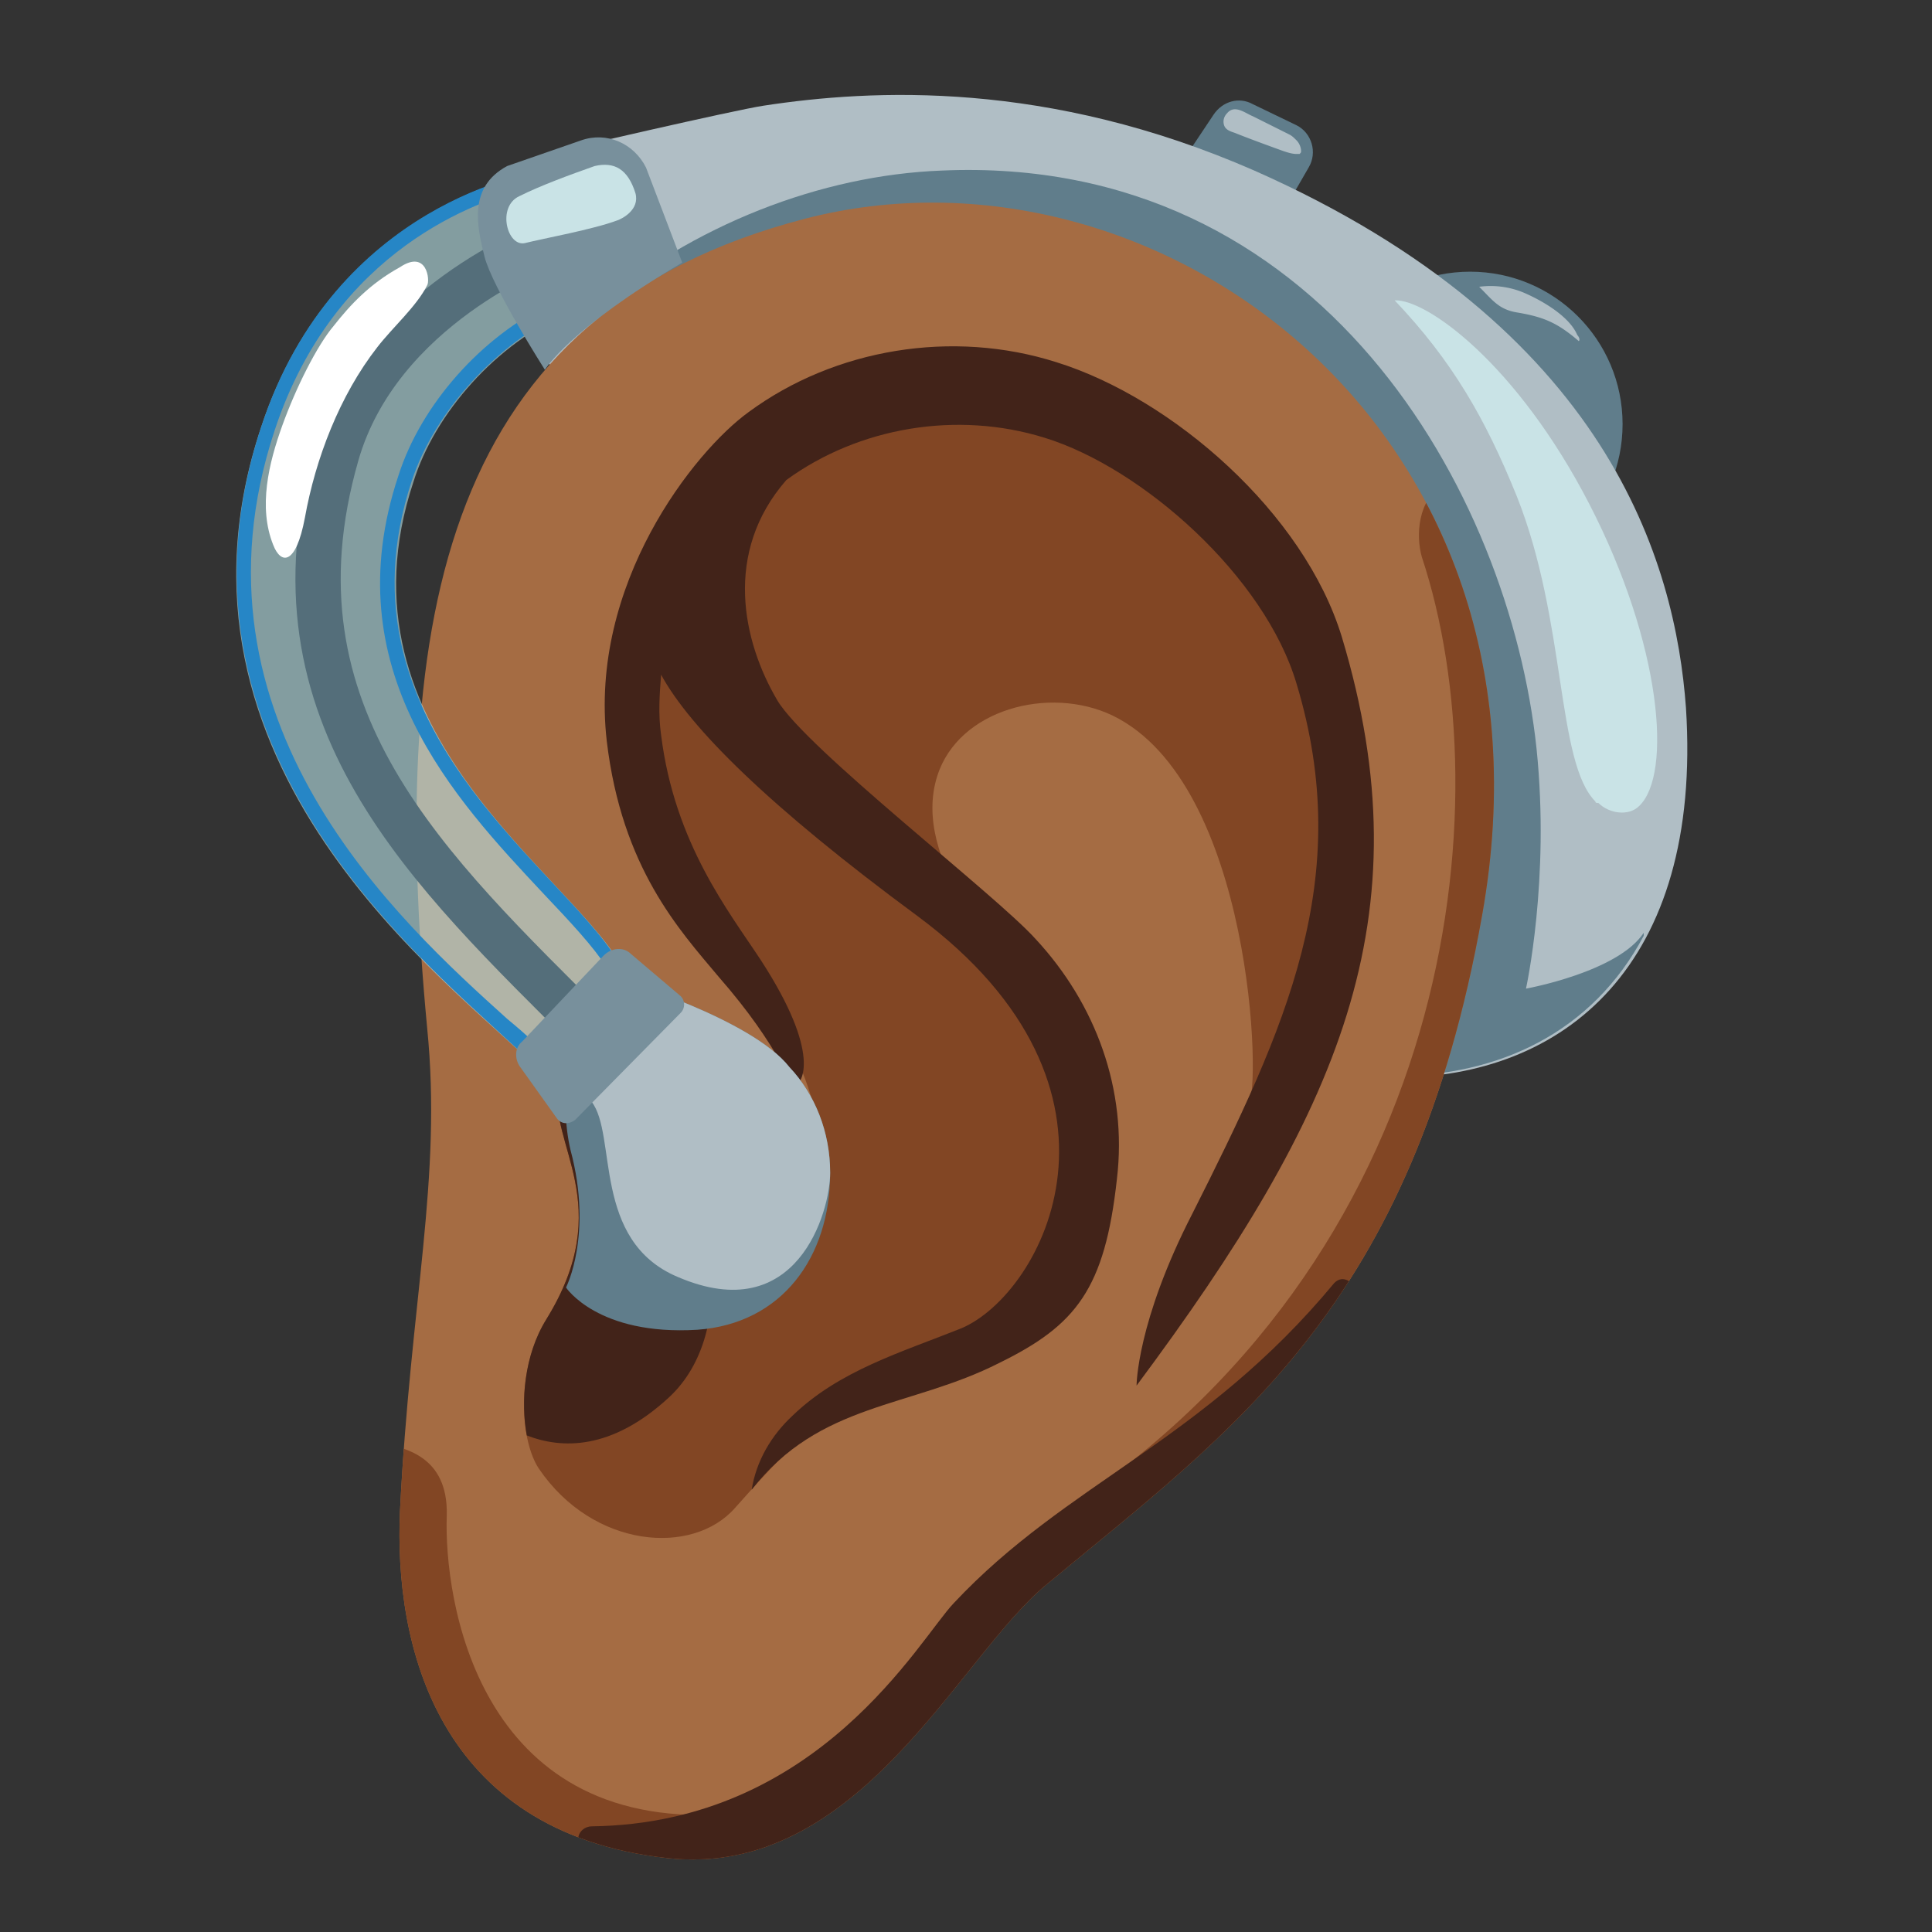<svg xmlns="http://www.w3.org/2000/svg" width="1em" height="1em" viewBox="0 0 128 128"><rect x="0" y="0" width="128" height="128" fill="#333333" stroke="none"/><circle cx="97.4" cy="28.1" r="10.1" fill="#607D8B"/><path fill="#607D8B" d="M77.9 17.9c-2-1.2-1.7-3.8-.5-5.8l3-4.5c.6-.9 1.7-1.2 2.6-.7l2.9 1.4c1 .5 1.4 1.8.8 2.8l-3 5.2c-1.1 2.1-3.8 2.8-5.8 1.6"/><path fill="#B0BEC5" d="M83.1 11.3C69.4 5.3 57.8 5.9 50.6 7c-2 .3-13.6 3-13.6 3c-1.8.3-2.6 1.8-2.3 3.6l1.4 9.5c.3 1.8 1.5 2.9 3.3 2.7l4-.6v5.9l29.3 25.1c2.3 8.7 10.2 15.2 19.7 15.2c11.2 0 20.4-7.4 19.3-24.5c-.7-9.6-5.1-25.2-28.6-35.6"/><path fill="#607D8B" d="M101.1 65.5s1.6-7.2.7-15.9c-1.8-17-14.3-39.4-39.4-38.3c-8 .3-16.5 3.6-23.1 9.2c.3 1.8 36.9 33.1 36.9 33.1c1.1 4.2 13.9 17.7 16.1 17.7c7 0 13.2-2.9 16.6-9.3v-.2c-1.7 2.6-7.8 3.7-7.8 3.7"/><path fill="#C9E3E6" d="M105.7 53.1c-2.6-2.6-1.9-11.9-5.2-20.2c-2.1-5.2-4.3-9-8.1-13c2.1-.1 8.1 4.2 12.9 13.5s5.5 17.9 3.3 20c-.7.7-2 .5-2.7-.2c-.1 0-.2 0-.2-.1"/><path fill="#A56C43" d="M53.3 14.5c23-6 50.7 13.6 44.9 46.1c-4.6 26-16.5 34.1-28.9 44.4c-5.8 4.8-12.4 19.5-25.1 18.1c-15.3-1.7-18.1-14.2-17.7-23c.7-14 2.8-22 1.8-32c-2.6-27.5 1.2-47.4 25-53.6"/><defs><path id="IconifyId195ac99e25a590abd37420" d="M53.3 14.5c23-6 50.7 13.6 44.9 46.1c-4.6 26-16.5 34.1-28.9 44.4c-5.8 4.8-12.4 19.5-25.1 18.1c-15.3-1.7-18.1-14.2-17.7-23c.7-14 2.8-22 1.8-32c-2.6-27.5 1.2-47.4 25-53.6"/></defs><clipPath id="IconifyId195ac99e25a590abd37421"><use href="#IconifyId195ac99e25a590abd37420"/></clipPath><g fill="#824624" clip-path="url(#IconifyId195ac99e25a590abd37421)"><path d="M71.6 80.5c-2.1 8.5-8 9.1-13.7 11.9c-4.4 2.1-5.9 3.8-9.2 7.5c-2.8 3.2-9.4 2.7-13-2.6c-1.2-1.8-1.6-6.4.5-9.9c4.7-7.6.1-11.6.8-15.4c.8-4.1 4.7-4.4 7.3-2.8c5.3 3.2 8.5 11.5 9.3 9.5c4.4-10.5-17.1-22.9-9.4-40.9c5.1-11.9 16.1-15.4 27.6-10.1c11.3 5.2 19.4 16 18.5 29c-.4 6.2-3.2 12.2-7.6 16.5c.9-.9.3-21.3-9-25.8c-4.2-2-10.2-.4-11.6 4c-.9 2.8.2 5.8 1.7 8.3c1.6 2.5 3.6 4.5 5.1 7c2.9 4.6 3.7 9.5 2.7 13.8"/><path d="M95.7 32c-1.8 1.1-1.9 3.5-1.5 4.9c5.4 16.3 2.3 46.6-24.4 63.6c-4 2.5-2.1 10-2.1 10L91 91.2l12.1-35.5zM25.2 95.6c1.5.3 4.5.8 4.4 4.8c-.2 5.5 2 20.8 18.3 19.8c4.5-.3 3.3 4.7.5 4.6s-19.5-1.5-19.5-1.5L24.1 109z"/></g><defs><use href="#IconifyId195ac99e25a590abd37420" id="IconifyId195ac99e25a590abd37422"/></defs><clipPath id="IconifyId195ac99e25a590abd37423"><use href="#IconifyId195ac99e25a590abd37422"/></clipPath><g fill="#422319" clip-path="url(#IconifyId195ac99e25a590abd37423)"><path d="M37.7 70.2c-.3.5-.5 1.1-.7 1.8c-.7 3.8 3.9 7.8-.8 15.4c-1.5 2.4-1.7 5.5-1.3 7.7c2.3.9 5.6 1 9.4-2.5c2.4-2.2 3.2-5.8 2.7-9c-1.3-8.1-5.3-8.6-9.3-13.4"/><path d="M75.3 91.8c13.4-18 19.2-31 13.6-49.6C86.4 34 77.7 26.4 70 24c-6.9-2.2-14.7-.9-20.4 3.3C46 29.9 39 38.7 40.2 49.1c1 8.4 4.8 12.5 7.4 15.6c4.2 4.8 4.7 7.3 5.1 7.2s1.8-2-2.3-8.3c-2.1-3.2-5.7-7.7-6.6-14.9c-.2-1.4-.1-2.7 0-4c1.9 3.5 7.1 8.7 17 16c15.5 11.5 8.3 25 2.9 27.3c-4 1.6-8.1 2.8-11.2 5.8c-1.4 1.3-2.4 3-2.7 4.9c4.5-5.8 10.5-5.4 16.4-8.4c5.1-2.5 7-4.9 7.8-12.2c.7-5.9-1.4-11.6-5.4-15.9c-2.6-2.9-15.2-12.6-17.1-15.8c-2.3-3.9-3.6-9.8.6-14.6c4.8-3.5 11.3-4.6 17.1-2.8c6.5 2 14.6 9.2 16.7 16.3c3.9 12.9-.7 22.8-6.9 35.1c-3.7 7.2-3.7 11.4-3.7 11.4M90 85.4c-.4-.4-1-1-1.6-.4c-8.7 10.5-17.7 13.2-25.2 21.2c-2.3 2.4-8.9 14.6-24 14.8c-.4 0-.9.3-.9.9c0 .7 6.6 3.7 6.6 3.7h8.6l36.9-37.5z"/></g><path fill="#607D8B" d="M52.3 70.7c-2.5-3.2-11.2-5.8-11.2-5.8c-.5.7-3.3 4.4-3.5 6.1s-.2 3.5.2 5.2c1.5 5.6-.3 9.1-.3 9.1s2.1 3.2 8.7 2.8c5.6-.4 8.8-4.8 8.8-10.4c0-2.7-1-5.2-2.7-7"/><path fill="#B0BEC5" d="M52.3 70.7c-2.5-3.2-11.2-5.8-11.2-5.8c-.5.7-1 1.3-1.6 1.9c-.9 1.1-2.3 2.2-1.7 3.9c.3.8.9 1.6 1.4 2.3c1.7 2.2 0 9.2 5.7 11.6C52.8 88 55 80.3 55 77.7c0-2.7-1-5.2-2.7-7"/><path fill="#B9E4EA" d="M35.3 70.5c-5.3-5.3-25.5-19.8-18-42.2c4.9-14.9 18.3-16.9 18.3-16.9l2.1 9.3c-4.8 2-8.9 6.7-10.3 11.2c-5.6 16.8 10.8 26.1 14 32.5z" opacity=".6"/><path fill="none" stroke="#546E7A" stroke-miterlimit="10" stroke-width="3" d="M36.1 16.2s-11 4.1-13.8 13.9c-5 17.4 6.2 27.6 16.9 38.3"/><path fill="#2686C6" d="m34.8 12.5l1.7 7.6c-4.6 2.2-8.6 6.7-10.1 11.4c-4.3 12.9 3.7 21.4 9.6 27.7c1.8 1.9 3.3 3.5 4.2 4.9L35.3 69c-.5-.5-1.1-1-1.7-1.5c-7.1-6.4-21.8-19.7-15.4-39c4-12.1 13.6-15.2 16.6-16m.8-1.1s-13.4 1.9-18.3 16.9C9.9 50.7 30 65.1 35.3 70.5l6-6.2c-3.2-6.4-19.6-15.7-14-32.5c1.5-4.5 5.6-9.1 10.3-11.2z"/><path fill="#78909C" d="M45.2 17.4c-7.5 4.4-9.1 7.1-9.1 7.1s-3.5-5.5-4-7.5s-1.1-4.6 1.5-6l4.9-1.7c1.7-.6 3.5.2 4.3 1.8zM34.4 70.6l2.5 3.5c.3.4.8.4 1.2.1l7-7.1c.3-.3.3-.8 0-1.1l-3.3-2.8c-.5-.5-1.3-.4-1.8.1L34.6 69c-.5.4-.5 1.1-.2 1.6"/><path fill="#C9E3E6" d="M34.4 13c-1.5.7-.8 3.4.4 3.1s4.5-.9 6.1-1.5c.3-.1 1.5-.7 1.2-1.8c-.5-1.6-1.4-2.1-2.7-1.8c-1.7.6-3.6 1.3-5 2"/><path fill="#B0BEC5" d="M104.6 22.6c.1-.1 0-.3-.1-.4c-.5-1.2-2.2-2.2-3.3-2.7A5.7 5.7 0 0 0 98 19c.9.9 1.3 1.5 2.5 1.7c1.8.3 2.7.7 4.1 1.9M81.3 7.5c-.2.2-.3.5-.2.8s.4.4.7.5c1 .4 2.1.8 3.2 1.2c.3.1.6.2.9.2h.2c.1-.1.1-.1.1-.2c0-.2-.1-.5-.3-.7s-.3-.3-.5-.4L83 7.7c-.5-.2-1.2-.8-1.7-.2"/><path fill="#FFF" d="M28.3 18.9c-.7 1.4-2.3 2.8-3.3 4.1c-2.5 3.2-4.1 7.4-4.8 11.3c-.6 3.2-1.6 3.1-2.1 1.8c-1-2.5-.3-5.4.6-7.9s2.3-5.3 3.4-6.6c1.1-1.4 2.4-2.8 4.4-3.9c1.8-1.2 2 .9 1.8 1.2"/></svg>